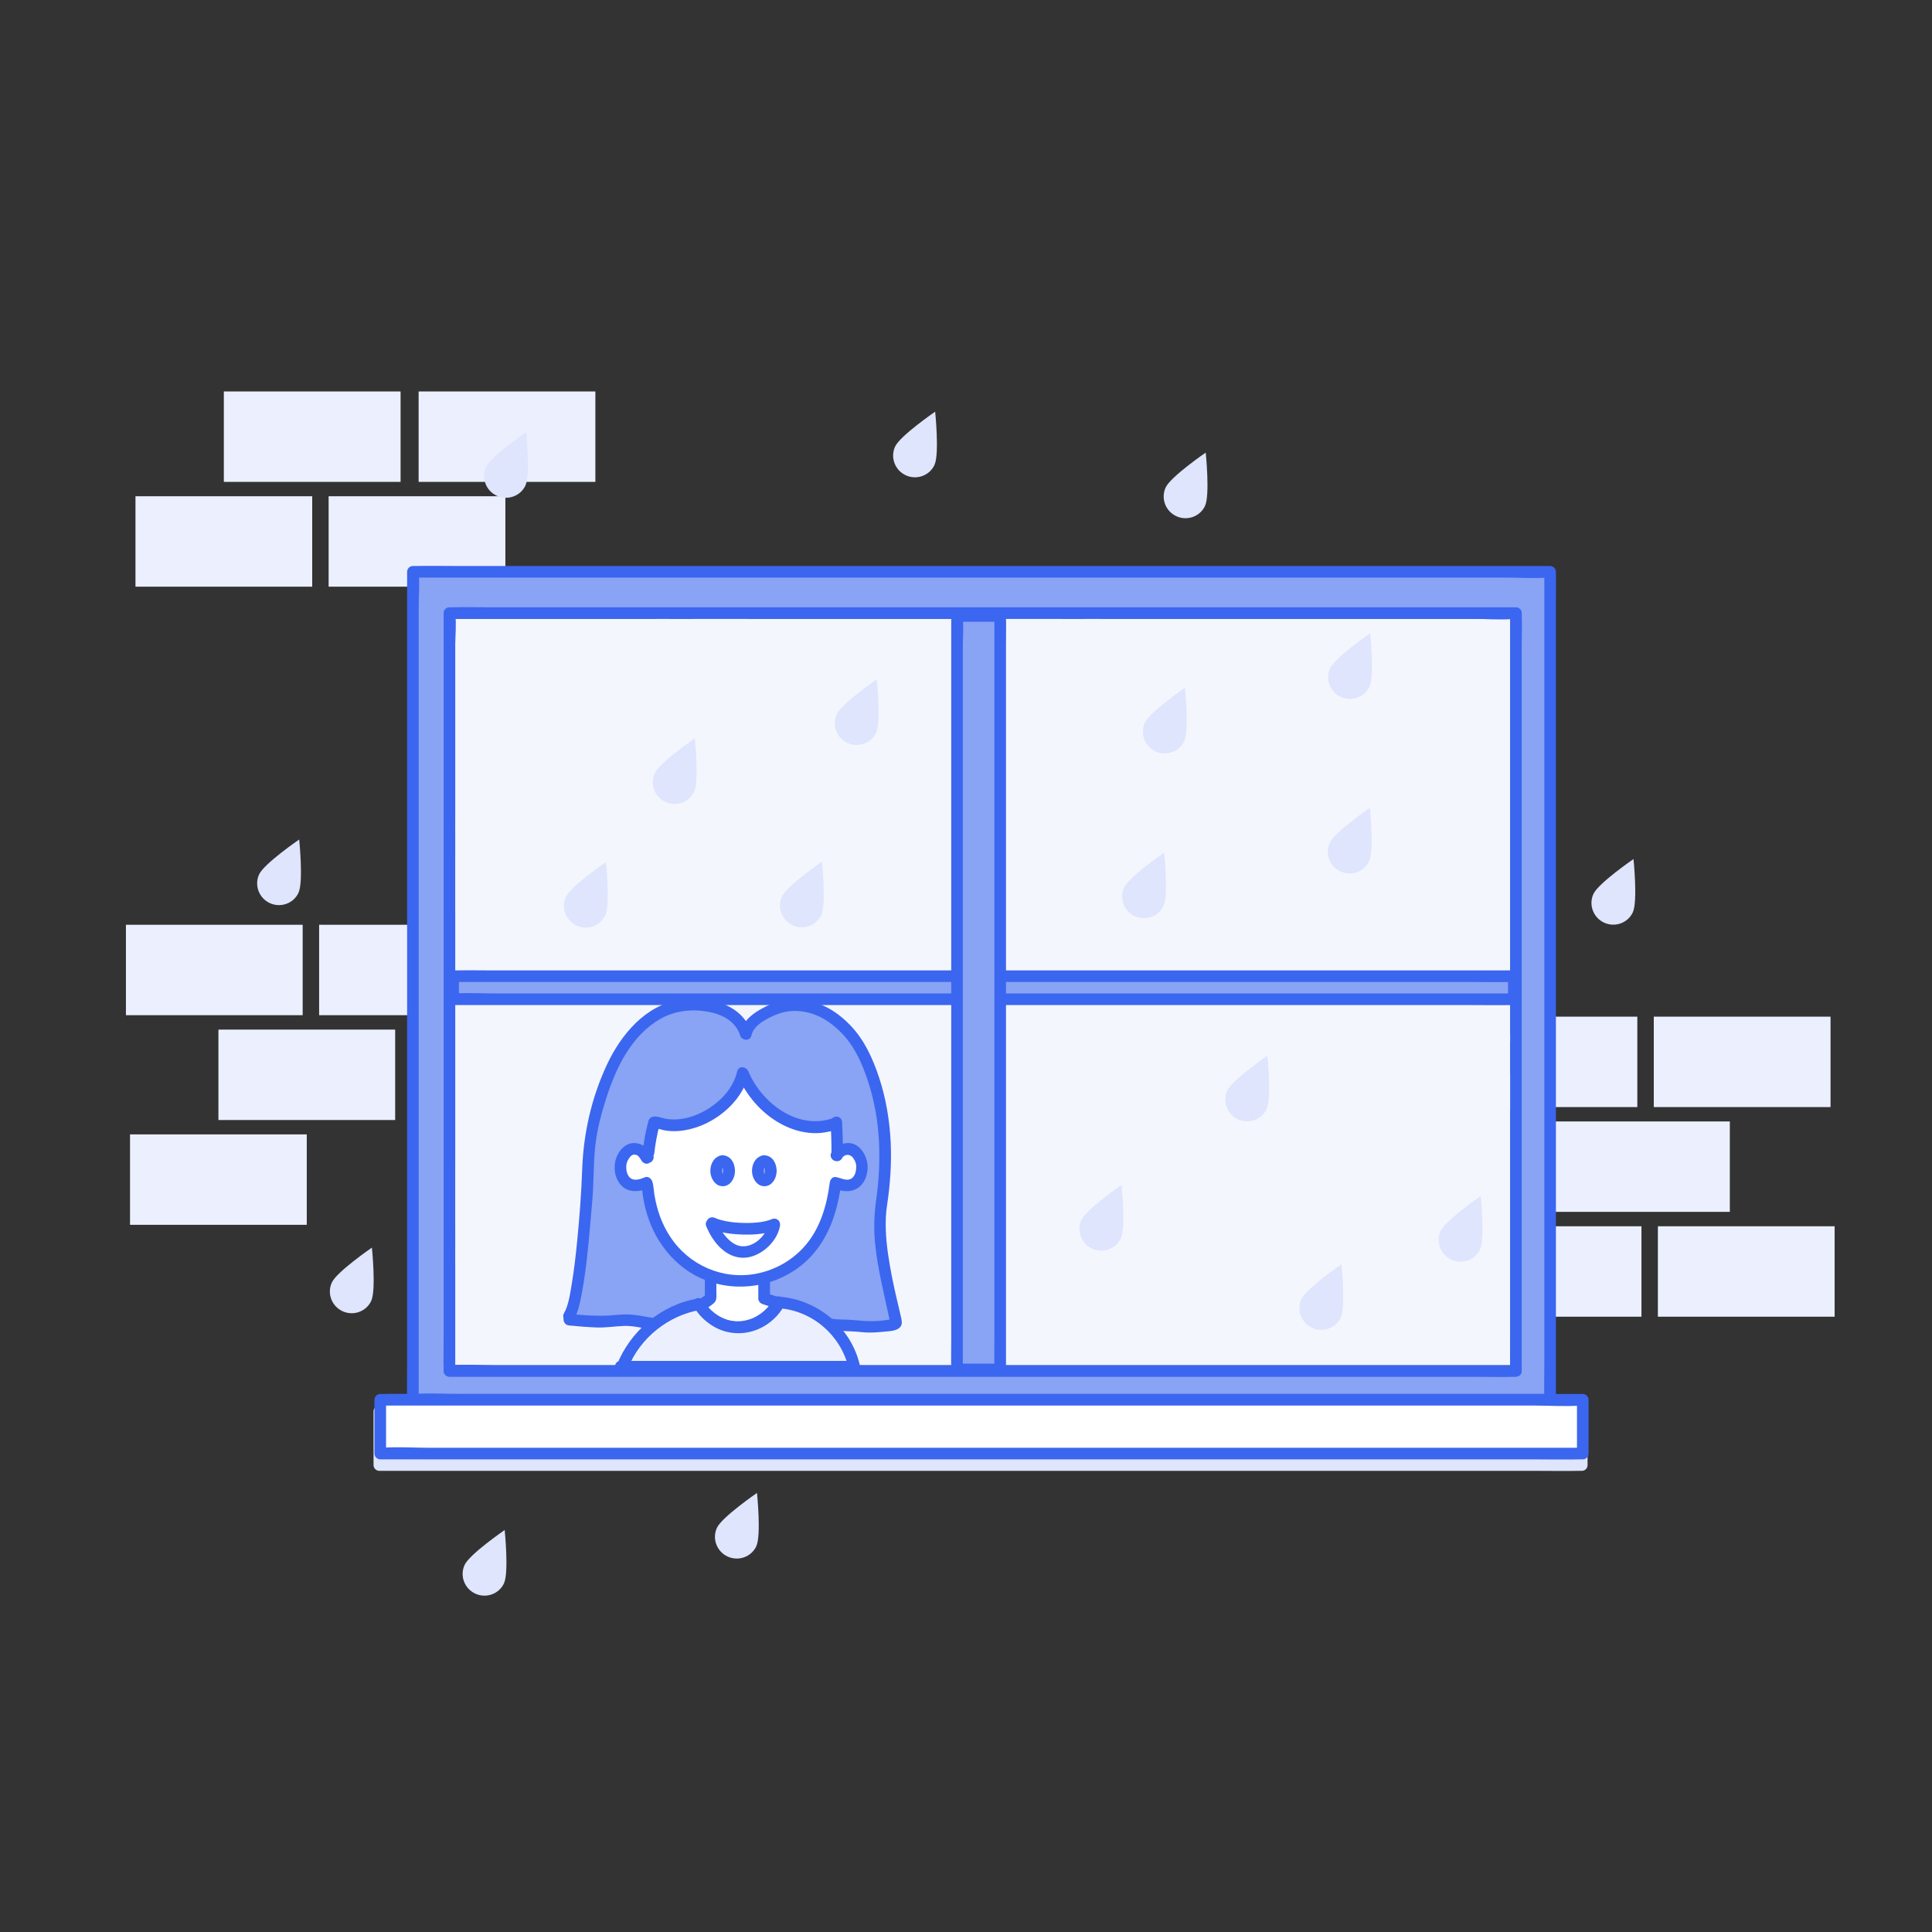 <?xml version="1.0" encoding="UTF-8"?><svg id="Layer_1" xmlns="http://www.w3.org/2000/svg" viewBox="0 0 500 500"><rect x="0" y="0" width="500" height="500" fill="#333333" stroke="none"/><defs><style>.cls-1{fill:#fff;}.cls-2{fill:#ecf0fe;}.cls-3{fill:#c8d4fa;}.cls-4{fill:#dee5fc;}.cls-5{fill:#89a3f5;}.cls-6{fill:#3b66ef;}.cls-7{opacity:.2;}.cls-8{opacity:.8;}</style></defs><rect class="cls-2" x="56.53" y="266.46" width="45.74" height="23.4"/><rect class="cls-2" x="32.59" y="239.33" width="45.74" height="23.4"/><rect class="cls-2" x="82.59" y="239.33" width="45.74" height="23.4"/><rect class="cls-2" x="33.65" y="293.58" width="45.74" height="23.4"/><rect class="cls-2" x="57.93" y="101.31" width="45.74" height="23.4"/><rect class="cls-2" x="108.34" y="101.31" width="45.74" height="23.4"/><rect class="cls-2" x="85.05" y="128.43" width="45.74" height="23.4"/><rect class="cls-2" x="35.06" y="128.43" width="45.74" height="23.4"/><rect class="cls-2" x="401.94" y="290.23" width="45.74" height="23.4"/><rect class="cls-2" x="429.06" y="317.36" width="45.74" height="23.4"/><rect class="cls-2" x="378" y="263.11" width="45.74" height="23.4"/><rect class="cls-2" x="428" y="263.11" width="45.74" height="23.4"/><rect class="cls-2" x="379.07" y="317.36" width="45.74" height="23.4"/><rect class="cls-3" x="98.16" y="365.24" width="311.22" height="13.92"/><path class="cls-4" d="m409.37,377.67H110.79c-4,0-8.11-.29-12.1,0-.17.01-.35,0-.53,0l1.49,1.49v-13.92l-1.49,1.49h298.58c4,0,8.11.29,12.1,0,.17-.01.35,0,.53,0l-1.49-1.49v13.92c0,1.92,2.98,1.92,2.98,0v-13.92c0-.81-.68-1.49-1.49-1.49H110.79c-4.03,0-8.07-.08-12.1,0-.18,0-.35,0-.53,0-.81,0-1.49.68-1.49,1.49v13.92c0,.81.68,1.49,1.49,1.49h298.58c4.03,0,8.07.08,12.1,0,.18,0,.35,0,.53,0,1.92,0,1.92-2.98,0-2.98Z"/><rect class="cls-5" x="106.86" y="147.99" width="294.31" height="214.27"/><path class="cls-6" d="m401.17,360.76H118.79c-3.78,0-7.66-.26-11.43,0-.16.01-.33,0-.5,0l1.5,1.5v-205.53c0-2.74.28-5.65,0-8.39-.01-.12,0-.24,0-.36l-1.5,1.5h282.38c3.78,0,7.66.26,11.43,0,.16-.01.33,0,.5,0l-1.5-1.5v205.53c0,2.79-.08,5.6,0,8.39,0,.12,0,.24,0,.36,0,1.93,3,1.93,3,0v-205.53c0-2.79.08-5.6,0-8.39,0-.12,0-.24,0-.36,0-.81-.69-1.5-1.5-1.5H118.79c-3.81,0-7.62-.07-11.43,0-.17,0-.33,0-.5,0-.81,0-1.5.69-1.5,1.5v205.53c0,2.79-.08,5.6,0,8.39,0,.12,0,.24,0,.36,0,.81.69,1.5,1.5,1.5h282.38c3.81,0,7.62.07,11.43,0,.17,0,.33,0,.5,0,1.93,0,1.93-3,0-3Z"/><rect class="cls-1" x="116.3" y="158.68" width="276" height="196.11"/><path class="cls-6" d="m392.31,353.3h-133.03c-13.41,0-26.81,0-40.22,0h-91.54c-3.55,0-7.19-.23-10.73,0-.15.01-.31,0-.47,0l1.49,1.49v-19.49c0-7.03,0-14.05,0-21.08v-147.56c0-2.5.25-5.15,0-7.65-.01-.11,0-.22,0-.33l-1.49,1.49h264.8c3.55,0,7.19.23,10.73,0,.15-.01.31,0,.47,0l-1.49-1.49v5.24c0,4.75,0,9.5,0,14.25v21.08c0,8.57,0,17.15,0,25.72v121.84c0,2.55-.07,5.1,0,7.65,0,.11,0,.22,0,.33,0,1.92,2.98,1.92,2.98,0v-19.49c0-7.03,0-14.05,0-21.08,0-8.57,0-17.15,0-25.72v-121.84c0-2.55.07-5.1,0-7.65,0-.11,0-.22,0-.33,0-.81-.68-1.49-1.49-1.49H127.51c-3.58,0-7.16-.07-10.73,0-.16,0-.31,0-.47,0-.81,0-1.49.68-1.49,1.49v188.13c0,2.55-.07,5.1,0,7.65,0,.11,0,.22,0,.33,0,.81.68,1.49,1.49,1.49h264.8c3.58,0,7.16.07,10.73,0,.16,0,.31,0,.47,0,1.92,0,1.92-2.98,0-2.98Z"/><rect class="cls-1" x="98.41" y="362.26" width="311.22" height="13.92"/><path class="cls-6" d="m409.62,374.68H111.04c-4,0-8.11-.29-12.1,0-.17.01-.35,0-.53,0l1.5,1.5v-13.92l-1.5,1.5h298.58c4,0,8.11.29,12.1,0,.17-.01.35,0,.53,0l-1.5-1.5v13.92c0,1.93,3,1.93,3,0v-13.92c0-.81-.69-1.5-1.5-1.5H111.04c-4.03,0-8.07-.08-12.1,0-.18,0-.35,0-.53,0-.81,0-1.5.69-1.5,1.5v13.92c0,.81.69,1.5,1.5,1.5h298.58c4.03,0,8.07.08,12.1,0,.18,0,.35,0,.53,0,1.93,0,1.93-3,0-3Z"/><g class="cls-8"><polygon class="cls-1" points="194.35 158.69 117.92 235.11 118.08 222.02 181.92 158.19 194.35 158.69"/><path class="cls-1" d="m117.4,236.34l.18-14.53,64.14-64.14,13.79.56-.81.81-77.3,77.3Zm1.18-14.11l-.14,11.64,74.73-74.73-11.05-.45-63.54,63.54Z"/><polygon class="cls-1" points="174.79 158.36 118.08 215.06 118.08 211.92 171.5 158.5 174.79 158.36"/><path class="cls-1" d="m117.83,215.67v-3.85l.07-.07,53.48-53.48,4.03-.18-57.58,57.58Zm.5-3.64v2.44l55.83-55.83-2.56.11-53.27,53.28Z"/><polygon class="cls-1" points="262.01 158.68 117.92 302.76 118.09 315.96 275.38 158.68 262.01 158.68"/><path class="cls-1" d="m117.38,317.71l-.2-15.25,144.52-144.52h15.44l-1.25,1.25-158.51,158.51Zm1.28-14.65l.14,11.15,154.8-154.8h-11.29l-143.65,143.65Z"/><polygon class="cls-1" points="282.74 158.51 118.22 323.03 118.08 326.43 286.01 158.5 282.74 158.51"/><path class="cls-1" d="m117.68,327.34l.19-4.47,164.72-164.72,4.3-.02-169.2,169.21Zm.9-4.16l-.1,2.33,166.65-166.65h-2.24s-164.31,164.32-164.31,164.32Z"/><polygon class="cls-1" points="391.1 267.75 307.46 351.82 308.45 351.82 390.87 269.4 391.1 267.75"/><path class="cls-1" d="m308.52,351.99h-1.48l.29-.29,84.01-84.44-.3,2.22-82.51,82.51Zm-.65-.34h.51l82.33-82.33.15-1.08-82.99,83.42Z"/><polygon class="cls-1" points="391 278.22 317.4 351.82 325.86 351.82 391.01 286.67 391 278.22"/><path class="cls-1" d="m326.03,352.24h-9.63l.71-.71,74.31-74.31v9.63s-65.39,65.39-65.39,65.39Zm-7.62-.83h7.28l64.91-64.91v-7.27s-72.18,72.18-72.18,72.18Z"/></g><g class="cls-7"><rect class="cls-3" x="114.8" y="158.2" width="276" height="196.11"/></g><rect class="cls-5" x="251.54" y="118.37" width="5.97" height="274.51" transform="translate(-1.09 510.15) rotate(-90)"/><path class="cls-6" d="m390.28,252.64v5.97l1.5-1.5H128.4c-3.53,0-7.14-.23-10.66,0-.15.01-.31,0-.47,0l1.5,1.5v-5.97l-1.5,1.5h263.38c3.55,0,7.11.07,10.66,0,.16,0,.31,0,.47,0,1.93,0,1.93-3,0-3H128.4c-3.55,0-7.11-.07-10.66,0-.16,0-.31,0-.47,0-.81,0-1.5.69-1.5,1.5v5.97c0,.81.69,1.5,1.5,1.5h263.38c3.55,0,7.11.07,10.66,0,.16,0,.31,0,.47,0,.81,0,1.5-.69,1.5-1.5v-5.97c0-1.93-3-1.93-3,0Z"/><rect class="cls-5" x="247.68" y="159.41" width="11.17" height="195"/><path class="cls-6" d="m258.85,352.91h-11.17l1.5,1.5v-187.09c0-2.49.21-5.09,0-7.58,0-.11,0-.22,0-.33l-1.5,1.5h11.17l-1.5-1.5v187.09c0,2.52-.07,5.06,0,7.58,0,.11,0,.22,0,.33,0,1.93,3,1.93,3,0v-187.09c0-2.52.07-5.06,0-7.58,0-.11,0-.22,0-.33,0-.81-.69-1.5-1.5-1.5h-11.17c-.81,0-1.5.69-1.5,1.5v40.39c0,8.51,0,17.02,0,25.53v121.18c0,2.52-.07,5.06,0,7.58,0,.11,0,.22,0,.33,0,.81.69,1.5,1.5,1.5h11.17c1.93,0,1.93-3,0-3Z"/><path class="cls-5" d="m214.63,342.62c.88.32,6.89.44,7.91.57,1.51.21,2.89.26,4.42.09.81-.09,4.47-.18,4.9-.86.36-.89-5.57-19.32-3.81-30.42,2.13-13.45,1.31-27.85-5.23-40.43-2.38-4.57-8.19-10.22-13.73-11.14-3.33-.56-6.24-.47-9.23.92-2.2,1.03-3.66,1.85-5.12,3.21-.87.81-1.45,1.88-1.71,3.03h0c-1.93-6.47-9.39-7.89-15.35-7.54-6.1.36-11.26,4.26-14.89,8.85-4.95,6.25-8.28,16.57-9.76,24.46-1.08,5.77-.72,12.03-1.23,17.36-.36,3.78-1.75,25.26-4.52,29.87"/><path class="cls-6" d="m214.23,344.07c1.38.42,3.02.34,4.44.41s2.88.11,4.32.27c2.05.24,4.1.06,6.15-.14,1.36-.13,3.74-.2,4.18-1.85.21-.77-.11-1.7-.27-2.45-.28-1.29-.6-2.57-.9-3.85-.92-3.93-1.75-7.89-2.32-11.89s-.9-8.42-.27-12.58c.83-5.5,1.23-11.05.94-16.61s-1.22-11.14-2.97-16.45c-1.64-4.96-3.81-9.79-7.47-13.59-3.99-4.15-9.02-6.87-14.88-6.71-3.1.08-5.96,1.18-8.61,2.73-2.27,1.33-4.39,3.17-4.99,5.85h2.89c-2.4-7.56-11.37-9.48-18.38-8.47-8.97,1.29-15.39,9.03-19.01,16.78-3.99,8.54-6.08,17.76-6.41,27.16-.22,6.17-.69,12.3-1.29,18.45-.36,3.69-.78,7.38-1.39,11.04-.42,2.51-.84,5.65-2.02,7.69-.97,1.67,1.62,3.18,2.59,1.51,1.1-1.89,1.54-4.2,1.95-6.32.6-3.06,1-6.15,1.37-9.25.58-4.98.95-9.98,1.4-14.98.42-4.68.27-9.4.76-14.07.44-4.27,1.56-8.51,2.87-12.59,2.55-7.89,6.49-16.18,13.97-20.46,3.72-2.13,8.08-2.63,12.28-1.88,3.68.65,7.21,2.4,8.41,6.19.42,1.34,2.56,1.51,2.89,0,.48-2.17,2.43-3.43,4.26-4.42,2.24-1.21,4.5-1.99,7.07-1.96,4.86.06,8.82,2.4,12.12,5.83s5.22,7.8,6.7,12.27c1.6,4.85,2.52,9.9,2.83,15s.08,10.31-.64,15.4c-.56,3.98-.72,7.78-.31,11.79.67,6.65,2.35,13.05,3.72,19.56.04.2.08.4.12.61.08.38.03.07.02.08-.01.01.02.12,0,.15,0,.02.49-1.08.55-1,.01.02-.63.17-.82.2-1.83.33-3.94.46-5.79.37-1.69-.08-3.38-.28-5.07-.36-1.34-.06-3.1,0-4.21-.33-1.85-.57-2.64,2.33-.8,2.89h0Z"/><path class="cls-1" d="m200.54,336.97s-.38-.13-.38-.13c-.11-.04-2.28-.76-2.39-.8v-5.54h-13.85v5.54s-2.15,1.54-2.77,1.85l-.46-.46c.22.38,3.42,5.71,9.7,6,4.56.22,8.89-2.31,11.08-6.46"/><path class="cls-6" d="m200.94,335.52c-.92-.31-1.85-.62-2.77-.92l1.1,1.45v-5.54c0-.81-.69-1.5-1.5-1.5h-13.85c-.81,0-1.5.69-1.5,1.5v5.54l.74-1.3c-.9.64-1.8,1.33-2.77,1.85l1.82.23-.46-.46c-1.2-1.2-3.22.34-2.36,1.82,1.83,3.13,5.14,5.63,8.66,6.43,5.87,1.33,11.87-1.67,14.7-6.89.92-1.7-1.67-3.21-2.59-1.51-2.29,4.21-7.13,6.71-11.87,5.37-2.66-.75-5.09-2.8-6.32-4.91l-2.36,1.82.46.46c.49.49,1.23.55,1.82.23.95-.51,1.91-1.16,2.75-1.84.95-.77.76-1.77.76-2.89v-3.96l-1.5,1.5h13.85l-1.5-1.5v5.54c0,.69.47,1.24,1.1,1.45.92.31,1.85.62,2.77.92,1.84.61,2.62-2.28.8-2.89h0Z"/><path class="cls-6" d="m174.97,339.11c-1.16.12-2,.72-3.01,1.25-.47.25-1.04.38-1.43.75-.12.11-.26.28-.34.42-.04.08-.27,1.09-.18.55l.69-.9c-.24.16-1.89-.14-2.38-.21-1.01-.15-2.01-.36-3.02-.52-1.93-.32-3.79-.36-5.73-.15-4.13.44-8.18.13-12.3-.27-1.92-.18-1.91,2.82,0,3,2.38.23,4.77.43,7.16.52s4.73-.33,7.12-.4c2.23-.07,4.37.5,6.56.81,1.78.25,4.58.74,4.88-1.66l-.44,1.06c.17-.19,1.02-.45,1.27-.59.3-.17.81-.62,1.16-.65,1.9-.2,1.92-3.2,0-3h0Z"/><path class="cls-2" d="m161.08,353.7c.82-2.12,3.42-7.22,8.31-11.08,4.61-3.64,9.3-4.71,11.54-5.08.22.38,3.42,5.71,9.7,6,4.56.22,8.89-2.31,11.08-6.46,1.83.14,7.73.8,12.93,5.54,4.62,4.21,6.03,9.2,6.46,11.08h-60.48"/><path class="cls-6" d="m162.52,354.1c3.11-7.86,10.48-13.72,18.8-15.11l-1.69-.69c1.82,3.12,5.12,5.62,8.63,6.42,5.89,1.35,11.87-1.66,14.73-6.88l-1.3.74c8.68.67,15.97,7.09,17.94,15.52l1.45-1.9h-60.48c-1.93,0-1.93,3,0,3h60.48c1,0,1.67-.96,1.45-1.9-2.29-9.79-10.86-16.95-20.84-17.72-.5-.04-1.06.31-1.3.74-2.33,4.25-7.22,6.75-12,5.33-2.55-.75-4.9-2.67-6.18-4.87-.36-.62-1.03-.8-1.69-.69-9.41,1.57-17.41,8.39-20.9,17.21-.71,1.8,2.19,2.57,2.89.8h0Z"/><path class="cls-1" d="m167.8,298.68c.3-2.87.8-5.62,1.52-8.18l.61-.03c8.72,3.27,20.45-4.15,22.35-12.75,3.7,9.03,14.31,16.95,24.12,13l.09-.25c.14,2.78.24,5.68.2,8.59h-.16c.47-.7.47-.95,1.87-1.49,2.56-.99,3.84,1.43,4.35,2.59,1.02,2.3.04,8.75-6.43,5.98h-.08c-.59,4.87-1.84,9.61-4.28,13.8-4.26,7.3-12,11.6-20.42,11.6-12.46,0-22.79-9.84-23.95-24.72l-.24-.68c-6.46,2.77-7.44-3.68-6.43-5.98.51-1.16,1.79-3.58,4.35-2.59,1.4.54,1.61,1.41,2.08,2.11l.33-.14"/><path class="cls-6" d="m169.3,298.68c.29-2.63.76-5.23,1.46-7.78l-1.45,1.1c.93-.05,1.97.45,2.97.59,1.3.18,2.6.21,3.9.06,2.74-.31,5.38-1.21,7.79-2.56,4.54-2.55,8.53-6.8,9.74-11.97h-2.89c2.25,5.36,6.25,10.04,11.4,12.8,2.52,1.35,5.31,2.21,8.18,2.33,1.37.06,2.76-.08,4.1-.38s2.91-.59,3.43-2.01l-2.95-.4c.14,2.86.23,5.73.2,8.59l1.5-1.5h-.16c.43.75.86,1.5,1.3,2.25.78-1.19,2.2-1.25,3.03-.04.62.91.81,1.61.72,2.72-.07.85-.37,1.93-1.13,2.46-1.33.93-2.86-.17-4.21-.33-.87-.11-1.41.78-1.5,1.5-.71,5.71-2.42,11.63-6.21,16.09-3.28,3.87-7.79,6.46-12.77,7.43-8.71,1.68-17.5-2.2-22.32-9.6-1.41-2.16-2.47-4.5-3.19-6.97-.39-1.33-.69-2.68-.91-4.05-.17-1.11-.17-2.23-.54-3.29-.24-.69-1.05-1.37-1.85-1.05-1.12.46-2.73,1.07-3.81.2-.75-.6-1.02-1.7-1.05-2.59-.04-1.03.15-1.67.73-2.53.35-.52.8-1,1.48-.94.97.09,1.31.89,1.76,1.6.32.51,1.08.95,1.69.69l.33-.14c.75-.31,1.27-.99,1.05-1.85-.19-.71-1.1-1.36-1.85-1.05l-.33.14,1.69.69c-.79-1.26-1.5-2.27-2.97-2.8-1.31-.47-2.75-.33-3.9.48-1.63,1.14-2.58,3.2-2.68,5.15s.49,3.9,1.85,5.21c1.87,1.8,4.58,1.54,6.81.63l-1.85-1.05c.33.94.35,1.94.49,2.93.21,1.43.51,2.85.91,4.24.72,2.5,1.76,4.94,3.11,7.17,2.45,4.03,5.98,7.46,10.21,9.58,9.55,4.77,21.63,2.68,29.03-5.02,5.02-5.22,7.2-12.26,8.07-19.31l-1.5,1.5c.11.01.63.31.84.37.34.1.69.17,1.04.22.56.08,1.11.11,1.67.05,1.09-.12,2.13-.55,2.92-1.32,1.36-1.31,1.95-3.36,1.85-5.21-.1-1.95-1.06-4.01-2.68-5.15-2.28-1.6-5.26-.45-6.67,1.7-.64.98.21,2.24,1.3,2.26h.16c.82.01,1.49-.69,1.5-1.5.03-2.87-.06-5.73-.2-8.59-.08-1.73-2.37-1.98-2.95-.4l-.09.25,1.05-1.05c-9.18,3.56-18.79-3.63-22.27-11.95-.52-1.24-2.52-1.6-2.89,0-1.07,4.56-4.63,8.17-8.66,10.34-2.03,1.1-4.31,1.88-6.62,2.05-1.13.08-2.28.06-3.4-.17-.97-.2-1.82-.6-2.83-.54-.66.04-1.26.44-1.45,1.1-.77,2.81-1.26,5.68-1.57,8.58-.21,1.92,2.79,1.9,3,0h0Z"/><path class="cls-6" d="m182.7,317.15c1.5,3.87,4.65,7.98,9.09,8.34s9.34-3.79,10.07-8.25c.22-1.35-.96-2.25-2.2-1.69.11-.05-.4.15-.54.2-.28.09-.57.17-.85.24-.57.14-1.15.25-1.73.32-1.39.18-2.8.22-4.2.18s-2.67-.13-3.98-.36c-.64-.11-1.28-.25-1.91-.43-.26-.07-.51-.15-.76-.24-.37-.13-.3-.1-.6-.24-.73-.35-1.62-.2-2.05.54-.38.65-.2,1.7.54,2.05,2.69,1.28,5.82,1.61,8.77,1.69s6.1-.13,8.84-1.35l-2.2-1.69c-.51,3.14-3.81,6.45-7.18,6.05-1.62-.19-2.94-1.3-3.97-2.48-.52-.59-.96-1.24-1.35-1.92-.2-.34-.39-.7-.57-1.05-.07-.14-.13-.28-.19-.42-.1-.23.03.09-.11-.26-.29-.76-1.01-1.28-1.85-1.05-.72.2-1.34,1.09-1.05,1.85h0Z"/><ellipse class="cls-5" cx="187.02" cy="303" rx="1.68" ry="2.5"/><path class="cls-6" d="m187.21,303c0,.16-.01.32-.03.48l.05-.4c-.04.3-.12.59-.23.87l.15-.36c-.05.1-.1.21-.16.31,0,0-.1.17-.11.17-.02,0,.29-.32.1-.13-.06.06-.32.29-.09.11s-.06.02-.14.06l.36-.15c-.1.04-.21.07-.32.09l.4-.05c-.11.01-.22.01-.33,0l.4.05c-.11-.02-.21-.05-.32-.09l.36.15c-.09-.04-.16-.1-.25-.14.33.18.24.2.12.08-.04-.04-.07-.07-.11-.11-.09-.1-.09-.21.1.13-.03-.05-.06-.09-.09-.14-.07-.11-.12-.22-.17-.33l.15.36c-.12-.28-.19-.57-.23-.87l.05.4c-.04-.32-.04-.65,0-.97l-.05.4c.04-.3.12-.59.23-.87l-.15.36c.05-.1.1-.21.16-.31,0,0,.1-.17.11-.17.02,0-.29.32-.1.13.06-.06.32-.29.09-.11s.06-.02.14-.06l-.36.15c.1-.04.21-.07.32-.09l-.4.05c.11-.01.22-.01.33,0l-.4-.05c.11.02.21.05.32.09l-.36-.15c.09.04.16.1.25.14-.33-.18-.24-.2-.12-.08.04.04.07.07.11.11.09.1.09.21-.1-.13.03.05.06.09.09.14.07.11.12.22.17.33l-.15-.36c.12.28.19.57.23.87l-.05-.4c.02.16.03.32.03.48,0,.78.68,1.54,1.5,1.5s1.51-.66,1.5-1.5c-.02-1.39-.58-2.99-1.89-3.67-.66-.34-1.47-.45-2.17-.17s-1.3.78-1.69,1.46c-.7,1.21-.82,2.84-.29,4.13.31.75.74,1.39,1.43,1.84.62.41,1.45.52,2.16.32,1.67-.48,2.44-2.29,2.46-3.9,0-.78-.7-1.54-1.5-1.5s-1.49.66-1.5,1.5Z"/><ellipse class="cls-5" cx="197.81" cy="303" rx="1.68" ry="2.5"/><path class="cls-6" d="m197.99,303c0,.16-.01.32-.03.48l.05-.4c-.04.3-.12.59-.23.87l.15-.36c-.05.1-.1.21-.16.31,0,0-.1.17-.11.17-.02,0,.29-.32.1-.13-.06.06-.32.29-.09.11s-.06.02-.14.06l.36-.15c-.1.04-.21.07-.32.09l.4-.05c-.11.01-.22.01-.33,0l.4.05c-.11-.02-.21-.05-.32-.09l.36.15c-.09-.04-.16-.1-.25-.14.33.18.24.2.12.08-.04-.04-.07-.07-.11-.11-.09-.1-.09-.21.1.13-.03-.05-.06-.09-.09-.14-.07-.11-.12-.22-.17-.33l.15.36c-.12-.28-.19-.57-.23-.87l.05.4c-.04-.32-.04-.65,0-.97l-.05.4c.04-.3.12-.59.23-.87l-.15.36c.05-.1.1-.21.16-.31,0,0,.1-.17.11-.17.02,0-.29.32-.1.13.06-.06.32-.29.09-.11s.06-.02.14-.06l-.36.15c.1-.04.21-.07.32-.09l-.4.05c.11-.01.22-.01.33,0l-.4-.05c.11.02.21.05.32.09l-.36-.15c.09.04.16.1.25.14-.33-.18-.24-.2-.12-.08.04.04.07.07.11.11.09.1.09.21-.1-.13.03.05.06.09.09.14.07.11.12.22.17.33l-.15-.36c.12.28.19.57.23.87l-.05-.4c.02.16.03.32.03.48,0,.78.68,1.54,1.5,1.5s1.51-.66,1.5-1.5c-.02-1.39-.58-2.99-1.89-3.67-.66-.34-1.47-.45-2.17-.17s-1.3.78-1.69,1.46c-.7,1.21-.82,2.84-.29,4.13.31.75.74,1.39,1.43,1.84.62.41,1.45.52,2.16.32,1.67-.48,2.44-2.29,2.46-3.9,0-.78-.7-1.54-1.5-1.5s-1.49.66-1.5,1.5Z"/><path class="cls-6" d="m392.31,353.3h-133.03c-13.41,0-26.81,0-40.22,0h-91.54c-3.55,0-7.19-.23-10.73,0-.15.01-.31,0-.47,0l1.49,1.49v-19.49c0-7.03,0-14.05,0-21.08v-147.56c0-2.5.25-5.15,0-7.65-.01-.11,0-.22,0-.33l-1.49,1.49h264.8c3.55,0,7.19.23,10.73,0,.15-.01.31,0,.47,0l-1.49-1.49v5.24c0,4.75,0,9.5,0,14.25v21.08c0,8.57,0,17.15,0,25.72v121.84c0,2.55-.07,5.1,0,7.65,0,.11,0,.22,0,.33,0,1.92,2.98,1.92,2.98,0v-19.49c0-7.03,0-14.05,0-21.08,0-8.57,0-17.15,0-25.72v-121.84c0-2.55.07-5.1,0-7.65,0-.11,0-.22,0-.33,0-.81-.68-1.49-1.49-1.49H127.51c-3.58,0-7.16-.07-10.73,0-.16,0-.31,0-.47,0-.81,0-1.49.68-1.49,1.49v188.13c0,2.55-.07,5.1,0,7.65,0,.11,0,.22,0,.33,0,.81.68,1.49,1.49,1.49h264.8c3.58,0,7.16.07,10.73,0,.16,0,.31,0,.47,0,1.92,0,1.92-2.98,0-2.98Z"/><path class="cls-4" d="m226.76,189.57c-1.29,2.8-4.63,4-7.45,2.7s-4.05-4.63-2.76-7.43,10.37-9.03,10.37-9.03c0,0,1.13,10.96-.17,13.76Z"/><path class="cls-4" d="m311.88,130.89c-1.29,2.8-4.63,4-7.45,2.7s-4.05-4.63-2.76-7.43c1.29-2.8,10.37-9.03,10.37-9.03,0,0,1.13,10.96-.17,13.76Z"/><path class="cls-4" d="m301.14,234.41c-1.29,2.8-4.63,4-7.45,2.7s-4.05-4.63-2.76-7.43,10.37-9.03,10.37-9.03c0,0,1.13,10.96-.17,13.76Z"/><path class="cls-4" d="m195.75,400.13c-1.29,2.8-4.63,4-7.45,2.7-2.82-1.31-4.05-4.63-2.76-7.43,1.29-2.8,10.37-9.03,10.37-9.03,0,0,1.13,10.96-.17,13.76Z"/><path class="cls-4" d="m212.57,236.75c-1.29,2.8-4.63,4-7.45,2.7-2.82-1.31-4.05-4.63-2.76-7.43,1.29-2.8,10.37-9.03,10.37-9.03,0,0,1.13,10.96-.17,13.76Z"/><path class="cls-4" d="m306.5,191.76c-1.29,2.8-4.63,4-7.45,2.7-2.82-1.31-4.05-4.63-2.76-7.43s10.37-9.03,10.37-9.03c0,0,1.13,10.96-.17,13.76Z"/><path class="cls-4" d="m290.09,320.44c-1.29,2.8-4.63,4-7.45,2.7-2.82-1.31-4.05-4.63-2.76-7.43s10.37-9.03,10.37-9.03c0,0,1.13,10.96-.17,13.76Z"/><path class="cls-4" d="m383.05,323.3c-1.29,2.8-4.63,4-7.45,2.7-2.82-1.31-4.05-4.63-2.76-7.43,1.29-2.8,10.37-9.03,10.37-9.03,0,0,1.13,10.96-.17,13.76Z"/><path class="cls-4" d="m354.44,177.66c-1.29,2.8-4.63,4-7.45,2.7-2.82-1.31-4.05-4.63-2.76-7.43,1.29-2.8,10.37-9.03,10.37-9.03,0,0,1.13,10.96-.17,13.76Z"/><path class="cls-4" d="m347.01,340.94c-1.29,2.8-4.63,4-7.45,2.7-2.82-1.31-4.05-4.63-2.76-7.43,1.29-2.8,10.37-9.03,10.37-9.03,0,0,1.13,10.96-.17,13.76Z"/><path class="cls-4" d="m422.59,236.08c-1.29,2.8-4.63,4-7.45,2.7-2.82-1.31-4.05-4.63-2.76-7.43,1.29-2.8,10.37-9.03,10.37-9.03,0,0,1.13,10.96-.17,13.76Z"/><path class="cls-4" d="m156.67,236.84c-1.29,2.8-4.63,4-7.45,2.7-2.82-1.31-4.05-4.63-2.76-7.43s10.37-9.03,10.37-9.03c0,0,1.13,10.96-.17,13.76Z"/><path class="cls-4" d="m241.86,120.3c-1.29,2.8-4.63,4-7.45,2.7-2.82-1.31-4.05-4.63-2.76-7.43,1.29-2.8,10.37-9.03,10.37-9.03,0,0,1.13,10.96-.17,13.76Z"/><path class="cls-4" d="m136.01,125.6c-1.29,2.8-4.63,4-7.45,2.7-2.82-1.31-4.05-4.63-2.76-7.43,1.29-2.8,10.37-9.03,10.37-9.03,0,0,1.13,10.96-.17,13.76Z"/><path class="cls-4" d="m179.66,204.84c-1.29,2.8-4.63,4-7.45,2.7-2.82-1.31-4.05-4.63-2.76-7.43,1.29-2.8,10.37-9.03,10.37-9.03,0,0,1.13,10.96-.17,13.76Z"/><path class="cls-4" d="m77.27,231.02c-1.29,2.8-4.63,4-7.45,2.7-2.82-1.31-4.05-4.63-2.76-7.43,1.29-2.8,10.37-9.03,10.37-9.03,0,0,1.13,10.96-.17,13.76Z"/><path class="cls-4" d="m354.36,222.83c-1.29,2.8-4.63,4-7.45,2.7s-4.05-4.63-2.76-7.43,10.37-9.03,10.37-9.03c0,0,1.13,10.96-.17,13.76Z"/><path class="cls-4" d="m96.09,336.64c-1.29,2.8-4.63,4-7.45,2.7-2.82-1.31-4.05-4.63-2.76-7.43,1.29-2.8,10.37-9.03,10.37-9.03,0,0,1.13,10.96-.17,13.76Z"/><path class="cls-4" d="m130.45,409.73c-1.29,2.8-4.63,4-7.45,2.7-2.82-1.31-4.05-4.63-2.76-7.43,1.29-2.8,10.37-9.03,10.37-9.03,0,0,1.13,10.96-.17,13.76Z"/><path class="cls-4" d="m327.83,286.97c-1.29,2.8-4.63,4-7.45,2.7-2.82-1.31-4.05-4.63-2.76-7.43,1.29-2.8,10.37-9.03,10.37-9.03,0,0,1.13,10.96-.17,13.76Z"/></svg>